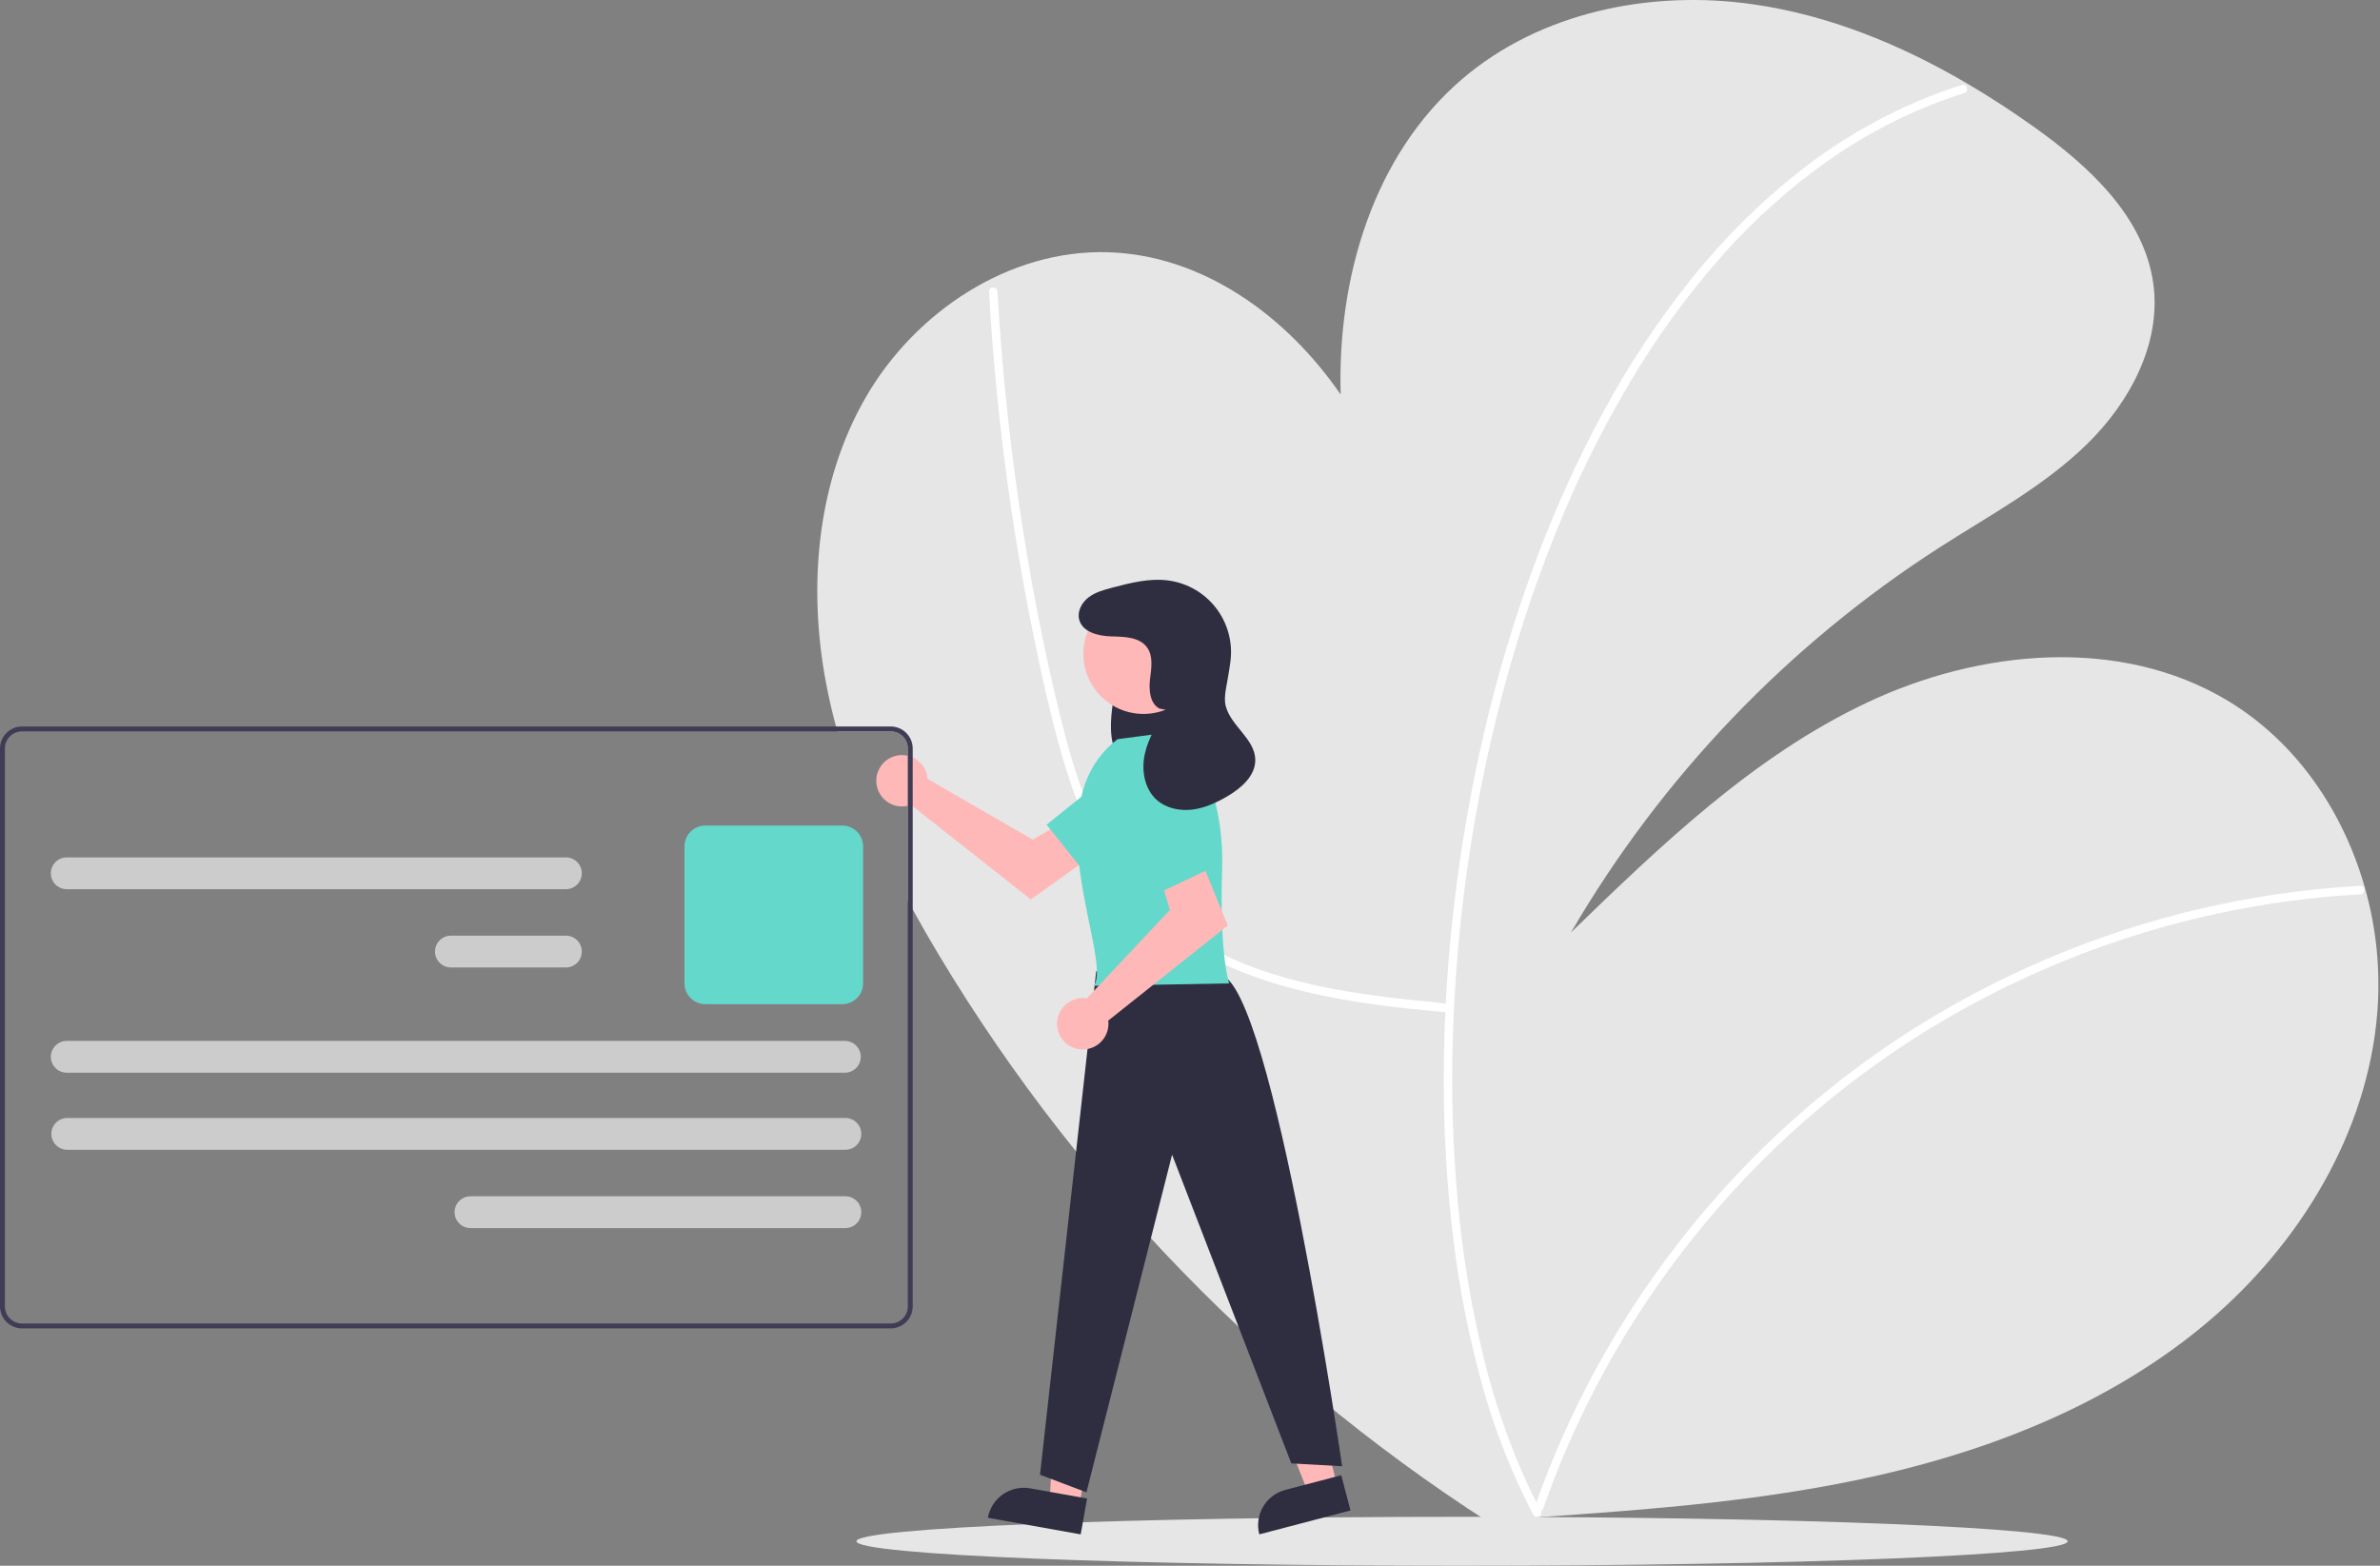 <svg width="608" height="400" viewBox="0 0 608 400" fill="none" xmlns="http://www.w3.org/2000/svg">
<rect x="0" y="0" width="608" height="400" fill="#808080" stroke="none"/>
<g clip-path="url(#clip0_2842_9415)">
<path d="M211.053 174.657C211.753 178.339 212.593 181.983 213.573 185.59C213.679 186.009 213.797 186.421 213.916 186.84H227.537C228.697 186.842 229.81 187.303 230.63 188.123C231.45 188.944 231.912 190.056 231.913 191.216V230.047C232.326 230.816 232.744 231.579 233.163 232.341C235.326 236.28 237.576 240.174 239.877 244.018C277.387 306.501 329.704 358.787 392.208 396.262L388.507 387.91C389.864 387.817 391.226 387.723 392.583 387.629C422.119 385.61 451.755 383.372 480.597 376.734C510.771 369.789 540.288 357.743 563.936 337.771C587.59 317.793 604.93 289.263 607.337 258.396C608.139 247.787 607.066 237.12 604.167 226.884C598.623 207.181 586.508 189.453 569.03 178.964C541.576 162.493 505.764 165.849 476.822 179.552C447.886 193.248 424.332 215.92 401.334 238.199C424.554 198.381 456.882 164.636 495.668 139.733C508.521 131.506 522.16 124.18 533.087 113.522C544.008 102.87 552.065 87.937 550.133 72.803C547.939 55.638 533.881 42.611 519.797 32.565C514.171 28.552 508.364 24.745 502.376 21.244C485.479 11.343 467.201 3.873 447.898 1.104C421.75 -2.653 393.508 3.048 373.461 20.251C350.876 39.635 341.612 70.896 342.493 100.801C328.579 80.573 307.119 65.089 282.884 64.433C257.723 63.758 233.807 79.654 221.205 101.445C208.609 123.23 206.346 149.934 211.053 174.657Z" fill="#E6E6E6"/>
<path d="M370.241 258.668C355.504 257.37 341.891 255.854 327.611 251.813C313.769 247.896 300.45 241.339 290.596 230.633C279.998 219.118 274.276 204.163 270.24 189.276C267.989 180.976 266.14 172.559 264.395 164.14C262.502 155.006 260.82 145.83 259.349 136.615C256.421 118.271 254.33 99.82 253.077 81.26C252.926 79.007 252.787 76.753 252.661 74.499C252.583 73.108 254.746 73.113 254.824 74.499C255.853 92.793 257.704 111.017 260.378 129.169C263.016 147.003 266.392 164.76 270.675 182.274C274.303 197.112 279.001 212.181 288.306 224.533C297.032 236.115 309.636 243.684 323.245 248.21C337.092 252.815 351.693 254.654 366.164 256.021C367.939 256.188 368.465 256.348 370.241 256.505C371.616 256.626 371.629 258.79 370.241 258.668L370.241 258.668Z" fill="white"/>
<path d="M602.919 228.48C584.327 229.511 565.923 232.754 548.097 238.14C530.264 243.516 513.127 250.975 497.041 260.364C481.498 269.443 467.069 280.308 454.047 292.735C441.409 304.804 430.145 318.234 420.462 332.781C410.735 347.364 402.673 362.992 396.429 379.371C395.668 381.376 394.934 383.391 394.229 385.416C393.773 386.722 391.683 386.16 392.143 384.841C397.985 368.116 405.686 352.099 415.102 337.092C424.516 322.083 435.565 308.164 448.045 295.59C460.726 282.821 474.838 271.559 490.102 262.027C522.152 242.063 558.48 229.985 596.104 226.787C598.373 226.596 600.645 226.44 602.919 226.317C604.31 226.241 604.306 228.404 602.919 228.48Z" fill="white"/>
<path d="M501.791 23.78C489.903 27.561 478.635 33.067 468.348 40.123C457.835 47.382 448.248 55.896 439.798 65.477C430.893 75.556 422.977 86.466 416.157 98.058C408.923 110.297 402.639 123.073 397.36 136.274C391.924 149.826 387.352 163.71 383.671 177.84C379.93 192.138 377.007 206.638 374.918 221.269C372.839 235.745 371.582 250.327 371.15 264.944C370.716 278.922 371.129 292.914 372.388 306.842C373.539 319.836 375.641 332.728 378.678 345.414C381.375 356.872 385.176 368.042 390.027 378.767C391.151 381.202 392.343 383.602 393.604 385.969C394.258 387.197 392.392 388.291 391.736 387.061C386.375 376.816 382.094 366.042 378.963 354.912C375.45 342.522 372.903 329.878 371.346 317.094C369.62 303.224 368.779 289.258 368.829 275.281C368.86 260.597 369.734 245.928 371.447 231.344C373.16 216.579 375.704 201.921 379.067 187.442C382.421 172.939 386.676 158.659 391.807 144.685C396.752 131.158 402.673 118.008 409.523 105.338C416.048 93.248 423.651 81.772 432.24 71.051C440.398 60.842 449.711 51.613 459.993 43.549C469.907 35.796 480.863 29.476 492.539 24.775C495.392 23.64 498.284 22.613 501.216 21.694C502.547 21.276 503.117 23.363 501.791 23.78H501.791Z" fill="white"/>
<path d="M373.498 400C288.053 400 218.785 397.201 218.785 393.749C218.785 390.297 288.053 387.498 373.498 387.498C458.944 387.498 528.211 390.297 528.211 393.749C528.211 397.201 458.944 400 373.498 400Z" fill="#E6E6E6"/>
<path d="M236.808 197.96C236.885 198.298 236.935 198.641 236.958 198.986L263.811 214.477L270.338 210.72L277.296 219.829L263.333 229.781L232.698 205.613C231.448 206.075 230.088 206.146 228.797 205.816C227.506 205.486 226.346 204.771 225.472 203.766C224.597 202.761 224.049 201.514 223.901 200.19C223.752 198.866 224.011 197.528 224.641 196.355C225.272 195.181 226.244 194.227 227.43 193.62C228.616 193.012 229.959 192.781 231.279 192.955C232.6 193.129 233.837 193.701 234.824 194.596C235.812 195.49 236.504 196.663 236.808 197.96Z" fill="#FFB8B8"/>
<path d="M297.963 207.465L276.82 222.534L267.363 210.678L287.917 194.186C288.801 193.476 289.821 192.955 290.913 192.653C292.006 192.352 293.149 192.276 294.272 192.432C295.395 192.588 296.475 192.971 297.444 193.558C298.414 194.146 299.254 194.925 299.912 195.848C301.194 197.647 301.709 199.881 301.343 202.06C300.978 204.238 299.762 206.183 297.963 207.465Z" fill="#64D8CB"/>
<path d="M341.609 379.41L334.196 381.352L323.175 353.683L334.116 350.815L341.609 379.41Z" fill="#FFB8B8"/>
<path d="M321.702 391.982L345.001 385.877L342.642 376.876L328.345 380.622C325.958 381.247 323.917 382.796 322.671 384.926C321.425 387.057 321.077 389.595 321.702 391.982Z" fill="#2F2E41"/>
<path d="M275.709 384.688L268.164 383.341L269.772 353.6L280.906 355.589L275.709 384.688Z" fill="#FFB8B8"/>
<path d="M252.363 387.747L276.074 391.982L277.71 382.822L263.16 380.223C261.957 380.008 260.724 380.032 259.53 380.294C258.337 380.556 257.206 381.05 256.204 381.749C255.201 382.447 254.346 383.337 253.687 384.366C253.028 385.395 252.578 386.544 252.363 387.747Z" fill="#2F2E41"/>
<path d="M290.564 165.97C288.705 166.422 287.193 168.317 286.284 170.511C285.447 172.816 284.879 175.211 284.594 177.646C283.88 182.183 283.195 187.093 284.671 191.295C286.401 196.219 291.011 198.798 295.01 197.586C299.008 196.374 302.188 191.824 303.275 186.588C304.264 181.296 303.627 175.829 301.447 170.907C300.311 168.321 298.745 165.936 296.665 164.769C295.644 164.152 294.428 163.944 293.26 164.187C292.092 164.43 291.06 165.107 290.371 166.08" fill="#2F2E41"/>
<path d="M280.045 248.1L265.683 376.742L277.545 381.247L299.424 294.983L329.884 373.857L342.868 374.578C342.868 374.578 325.053 251.851 311.85 249.062L280.045 248.1Z" fill="#2F2E41"/>
<path d="M292.11 182.387C283.63 182.387 276.757 175.513 276.757 167.034C276.757 158.555 283.63 151.681 292.11 151.681C300.589 151.681 307.463 158.555 307.463 167.034C307.463 175.513 300.589 182.387 292.11 182.387Z" fill="#FFB8B8"/>
<path d="M285.52 188.828L302.111 186.664C302.111 186.664 312.932 199.648 312.21 222.011C311.489 244.373 314.014 251.226 314.014 251.226L279.42 251.851C284.421 244.975 263.504 205.483 285.52 188.828Z" fill="#64D8CB"/>
<path d="M276.607 254.976C276.953 254.979 277.299 255.009 277.64 255.065L298.865 232.47L296.701 225.257L307.161 220.568L313.653 236.438L283.116 260.729C283.28 262.051 283.038 263.392 282.421 264.573C281.805 265.754 280.844 266.719 279.665 267.341C278.487 267.962 277.147 268.21 275.824 268.052C274.501 267.893 273.258 267.335 272.26 266.453C271.262 265.571 270.556 264.406 270.236 263.112C269.916 261.819 269.997 260.459 270.469 259.213C270.941 257.967 271.781 256.894 272.878 256.138C273.974 255.381 275.275 254.976 276.607 254.976Z" fill="#FFB8B8"/>
<path d="M299.855 197.619L309.686 221.65L295.98 228.142L284.629 204.36C284.141 203.337 283.866 202.225 283.823 201.092C283.78 199.959 283.968 198.829 284.376 197.772C284.785 196.714 285.405 195.751 286.199 194.941C286.992 194.132 287.943 193.493 288.992 193.064C290.005 192.65 291.089 192.439 292.182 192.444C293.276 192.448 294.358 192.669 295.367 193.092C296.376 193.515 297.291 194.132 298.061 194.909C298.831 195.686 299.441 196.607 299.855 197.619Z" fill="#64D8CB"/>
<path d="M296.125 180.992C293.72 179.604 293.463 176.256 293.79 173.498C294.117 170.74 294.663 167.666 293.042 165.411C291.107 162.719 287.22 162.666 283.906 162.578C280.593 162.49 276.558 161.52 275.699 158.318C275.132 156.203 276.345 153.933 278.087 152.605C279.829 151.277 282.008 150.69 284.126 150.132C288.864 148.884 293.756 147.625 298.607 148.311C303.412 148.991 307.757 151.535 310.7 155.393C313.644 159.251 314.95 164.113 314.336 168.927C313.551 175.085 312.412 177.774 313.16 180.489C314.552 185.546 320.555 188.795 320.675 194.039C320.769 198.141 317.145 201.305 313.61 203.388C310.806 205.04 307.78 206.442 304.549 206.829C301.317 207.215 297.838 206.475 295.431 204.285C292.327 201.46 291.559 196.741 292.449 192.639C293.339 188.537 295.623 184.894 297.882 181.356" fill="#2F2E41"/>
<path d="M5.626 185.59H227.537C229.029 185.592 230.458 186.186 231.513 187.24C232.567 188.295 233.161 189.725 233.163 191.216V333.739C233.161 335.231 232.567 336.66 231.513 337.715C230.458 338.769 229.029 339.363 227.537 339.365H5.626C4.135 339.363 2.705 338.769 1.65 337.715C0.596 336.66 0.002 335.231 6.10352e-05 333.739V191.216C0.002 189.725 0.596 188.295 1.65 187.24C2.705 186.186 4.135 185.592 5.626 185.59ZM1.25 333.739C1.252 334.899 1.713 336.012 2.533 336.832C3.354 337.652 4.466 338.114 5.626 338.115H227.537C228.697 338.114 229.81 337.652 230.63 336.832C231.45 336.012 231.912 334.899 231.913 333.739V191.216C231.912 190.056 231.45 188.944 230.63 188.123C229.81 187.303 228.697 186.842 227.537 186.84H5.626C4.466 186.842 3.354 187.303 2.533 188.123C1.713 188.944 1.252 190.056 1.25 191.216V333.739Z" fill="#3F3D56"/>
<path d="M180.17 256.536H215.176C216.585 256.535 217.935 255.974 218.931 254.978C219.927 253.982 220.488 252.632 220.489 251.223V216.217C220.488 214.809 219.927 213.458 218.931 212.462C217.935 211.466 216.585 210.906 215.176 210.904H180.17C178.761 210.906 177.411 211.466 176.415 212.462C175.419 213.458 174.858 214.809 174.857 216.217V251.223C174.858 252.632 175.419 253.982 176.415 254.978C177.411 255.974 178.761 256.535 180.17 256.536Z" fill="#64D8CB"/>
<path d="M17.184 293.736H215.966C217.044 293.736 218.077 293.308 218.839 292.546C219.601 291.784 220.029 290.75 220.029 289.673C220.029 288.595 219.601 287.561 218.839 286.799C218.077 286.037 217.044 285.609 215.966 285.609H17.184C16.106 285.609 15.073 286.037 14.311 286.799C13.549 287.561 13.12 288.595 13.12 289.673C13.12 290.75 13.549 291.784 14.311 292.546C15.073 293.308 16.106 293.736 17.184 293.736Z" fill="#CCCCCC"/>
<path d="M17.05 274.045H215.832C216.91 274.045 217.943 273.617 218.705 272.855C219.467 272.093 219.896 271.059 219.896 269.982C219.896 268.904 219.467 267.871 218.705 267.109C217.943 266.347 216.91 265.919 215.832 265.919H17.05C15.972 265.919 14.939 266.347 14.177 267.109C13.415 267.871 12.987 268.904 12.987 269.982C12.987 271.059 13.415 272.093 14.177 272.855C14.939 273.617 15.972 274.045 17.05 274.045Z" fill="#CCCCCC"/>
<path d="M115.191 247.16H144.571C145.648 247.16 146.682 246.731 147.444 245.969C148.206 245.207 148.634 244.174 148.634 243.096C148.634 242.019 148.206 240.985 147.444 240.223C146.682 239.461 145.648 239.033 144.571 239.033H115.191C114.113 239.033 113.08 239.461 112.318 240.223C111.556 240.985 111.128 242.019 111.128 243.096C111.128 244.174 111.556 245.207 112.318 245.969C113.08 246.731 114.113 247.16 115.191 247.16Z" fill="#CCCCCC"/>
<path d="M17.05 227.162H144.571C145.648 227.162 146.682 226.734 147.444 225.972C148.206 225.21 148.634 224.177 148.634 223.099C148.634 222.022 148.206 220.988 147.444 220.226C146.682 219.464 145.648 219.036 144.571 219.036H17.05C15.972 219.036 14.939 219.464 14.177 220.226C13.415 220.988 12.987 222.022 12.987 223.099C12.987 224.177 13.415 225.21 14.177 225.972C14.939 226.734 15.972 227.162 17.05 227.162Z" fill="#CCCCCC"/>
<path d="M120.192 313.739H215.966C217.044 313.739 218.077 313.311 218.839 312.549C219.601 311.787 220.029 310.753 220.029 309.676C220.029 308.598 219.601 307.565 218.839 306.803C218.077 306.041 217.044 305.613 215.966 305.613H120.192C119.114 305.613 118.081 306.041 117.319 306.803C116.557 307.565 116.129 308.598 116.129 309.676C116.129 310.753 116.557 311.787 117.319 312.549C118.081 313.311 119.114 313.739 120.192 313.739Z" fill="#CCCCCC"/>
</g>
<defs>
<clipPath id="clip0_2842_9415">
<rect width="607.602" height="400" fill="white" transform="matrix(-1 0 0 1 607.602 0)"/>
</clipPath>
</defs>
</svg>
